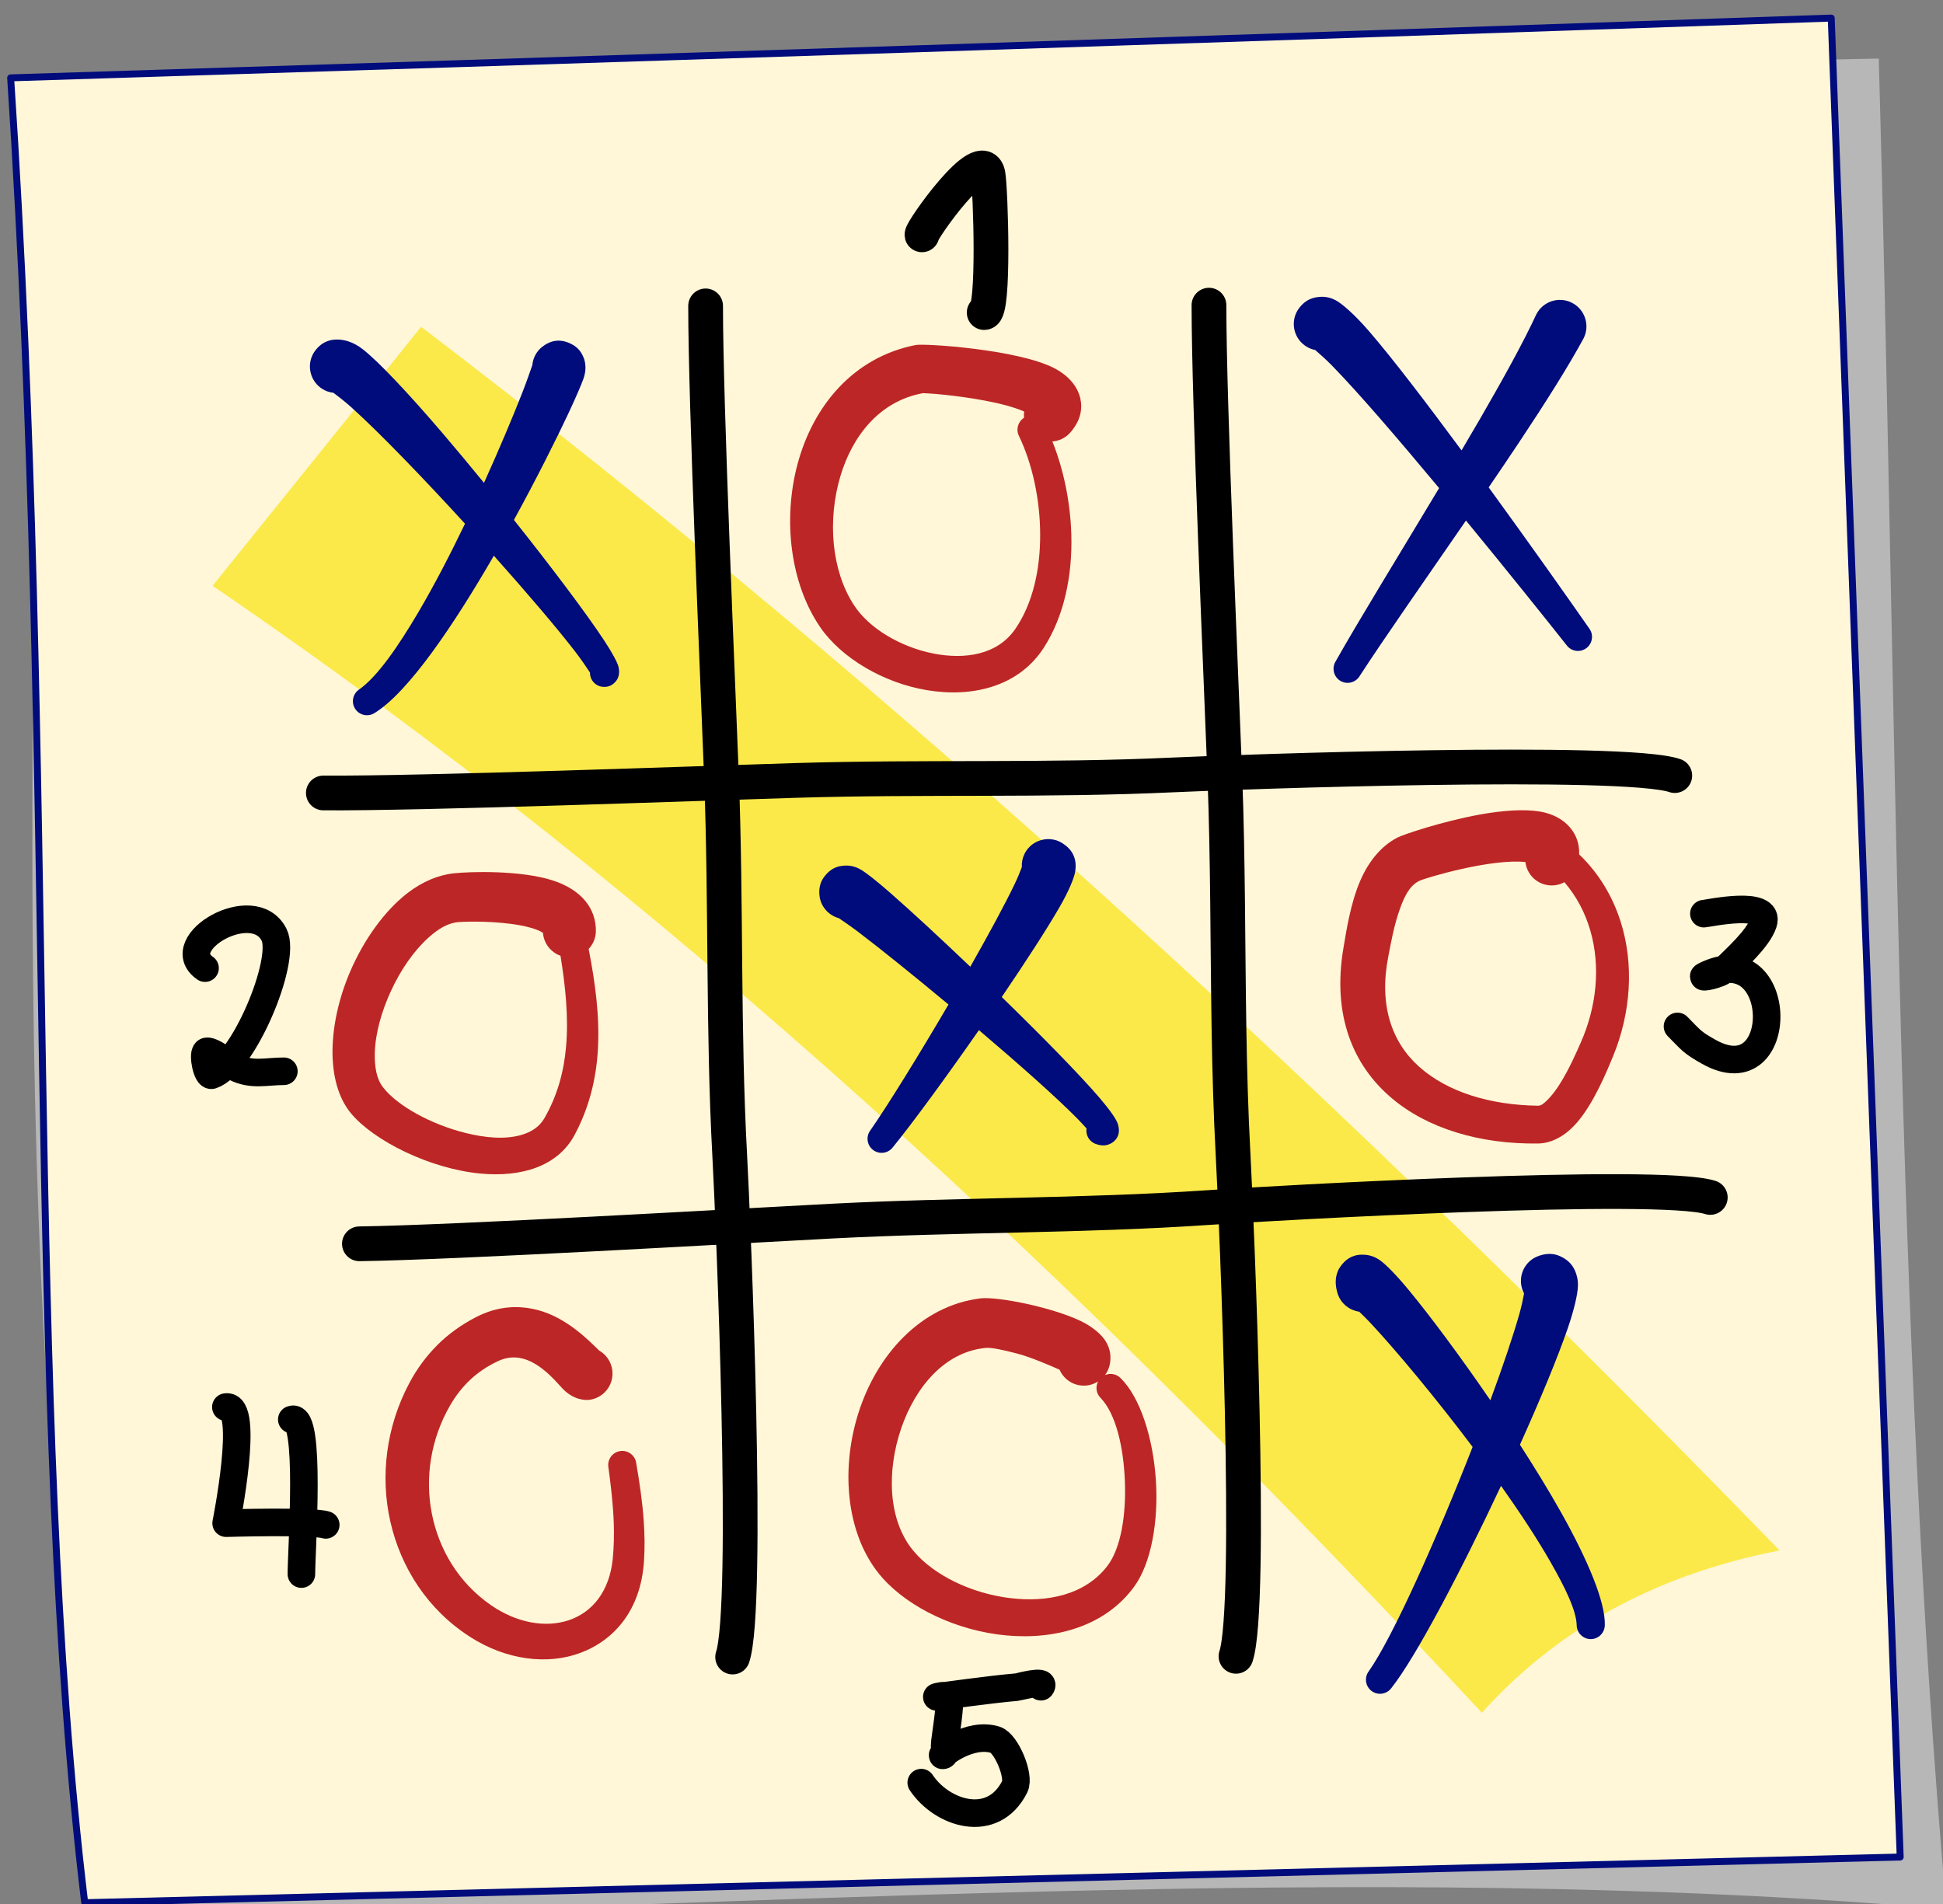 <?xml version="1.0" encoding="UTF-8" standalone="no"?>
<!-- Created with Inkscape (http://www.inkscape.org/) -->

<svg
   width="148.111mm"
   height="145.15mm"
   viewBox="0 0 148.111 145.15"
   version="1.1"
   id="svg3471"
   sodipodi:docname="2022-LV-03-explanationA.svg"
   inkscape:version="1.1.1 (3bf5ae0d25, 2021-09-20)"
   xmlns:inkscape="http://www.inkscape.org/namespaces/inkscape"
   xmlns:sodipodi="http://sodipodi.sourceforge.net/DTD/sodipodi-0.dtd"
   xmlns="http://www.w3.org/2000/svg"
   xmlns:svg="http://www.w3.org/2000/svg">
  <rect x="0" y="0" width="148.111" height="145.15" fill="#808080" stroke="none"/>
  <sodipodi:namedview
     id="namedview3473"
     pagecolor="#ffffff"
     bordercolor="#666666"
     borderopacity="1.0"
     inkscape:pageshadow="2"
     inkscape:pageopacity="0.0"
     inkscape:pagecheckerboard="0"
     inkscape:document-units="mm"
     showgrid="false"
     inkscape:zoom="0.23464825"
     inkscape:cx="782.02162"
     inkscape:cy="1195.4063"
     inkscape:window-width="1920"
     inkscape:window-height="1137"
     inkscape:window-x="-8"
     inkscape:window-y="-8"
     inkscape:window-maximized="1"
     inkscape:current-layer="layer1" />
  <defs
     id="defs3468" />
  <g
     inkscape:label="Ebene 1"
     inkscape:groupmode="layer"
     id="layer1"
     transform="translate(-261.74,42.625)">
    <g
       id="g4317"
       style="clip-rule:evenodd;fill-rule:evenodd;stroke-linecap:round;stroke-linejoin:round;stroke-miterlimit:1.5"
       transform="matrix(0.265,0,0,0.265,25.94,-776.66)">
      <g
         transform="matrix(0.839,0,0,0.839,535.748,2457.3)"
         id="g364">
        <path
           d="m 1066.15,392.719 -631.049,12.764 c -0.417,221.909 -11.954,433.519 25.386,625.697 211.329,-4.18 430.269,-21.12 628.843,-3.93 -17.51,-198.357 -17.08,-420.835 -23.18,-634.531 z"
           style="fill:#b7b7b7"
           id="path362" />
      </g>
      <g
         transform="matrix(0.839,0,0,0.839,527.824,2452.14)"
         id="g372">
        <path
           d="m 1059.29,384.988 c -207.379,7.155 -415.497,13.961 -624.189,20.495 15.938,241.433 4.707,453.408 25.386,625.697 l 622.453,-15.66 z"
           style="fill:#fff7d8;stroke:#000b7c;stroke-width:2.38px"
           id="path370" />
      </g>
      <g
         transform="translate(-7.976,16.346)"
         id="g376">
        <path
           d="m 1018.92,2847.61 c 140.11,106.78 268.51,226.1 390.77,352.01 -37.8,7.39 -65.17,24.01 -85.64,46.7 -114.64,-123.41 -234.61,-235.23 -365.119,-324.2 z"
           style="fill:#fbe94a"
           id="path374" />
      </g>
      <g
         transform="matrix(0.839,0,0,0.839,563.543,2453.23)"
         id="g384">
        <path
           d="m 630.797,482.37 c 0,33.737 4.184,128.288 5.457,162.001 1.624,43.047 0.484,86.23 2.809,129.249 1.26,23.296 6.777,154.703 1.001,172.031"
           style="fill:none;stroke:#000000;stroke-width:11.91px"
           id="path382" />
      </g>
      <g
         transform="matrix(0.006,-0.839,0.839,0.006,574.33,3524.4)"
         id="g392">
        <path
           d="m 630.797,482.37 c 0,33.737 4.184,128.288 5.457,162.001 1.624,43.047 0.484,86.23 2.809,129.249 1.26,23.296 6.777,154.703 1.001,172.031"
           style="fill:none;stroke:#000000;stroke-width:11.91px"
           id="path390" />
      </g>
      <g
         transform="matrix(-0.012,-0.839,0.839,-0.012,596.057,3662.78)"
         id="g400">
        <path
           d="m 630.797,482.37 c 0,33.737 4.184,128.288 5.457,162.001 1.624,43.047 0.484,86.23 2.809,129.249 1.26,23.296 6.777,154.703 1.001,172.031"
           style="fill:none;stroke:#000000;stroke-width:11.91px"
           id="path398" />
      </g>
      <g
         transform="matrix(0.839,0,0,0.839,708.335,2453.02)"
         id="g408">
        <path
           d="m 630.797,482.37 c 0,33.737 4.184,128.288 5.457,162.001 0.531,14.077 0.766,28.169 0.924,42.265 0.325,29.008 0.321,58.033 1.885,86.984 1.26,23.296 6.777,154.703 1.001,172.031"
           style="fill:none;stroke:#000000;stroke-width:11.91px"
           id="path406" />
      </g>
      <g
         transform="translate(-808.02,1049.75)"
         id="g416">
        <path
           id="path414"
           style="fill:#000b7c"
           d="m 987.205,2867.623 c -1.108,-0.05 -2.005,0.099 -2.605,0.268 -1.96,0.54 -3.409,1.79 -4.529,3.51 -2.19,3.6 -1.051,8.29 2.539,10.48 0.98,0.6 2.041,0.939 3.111,1.059 1.24,0.92 3.419,2.601 5.199,4.211 8.209,7.41 20.593,20.262 32.65,33.449 -4.2,8.723 -8.739,17.509 -13.301,25.27 -6.03,10.24 -11.909,18.71 -17.129,22.41 -1.86,1.23 -2.371,3.751 -1.141,5.611 1.23,1.86 3.739,2.369 5.609,1.139 9.729,-5.997 22.796,-25.376 34.262,-45.228 9.395,10.533 17.928,20.532 23.18,27.309 1.96,2.53 3.739,5.191 4.469,6.311 v 0.08 c 0,2.23 1.811,4.039 4.041,4.039 1.62,0.05 2.659,-0.718 3.439,-1.658 0.61,-0.74 1.2,-2.082 0.731,-4.092 -0.3,-1.25 -1.76,-4.019 -4.26,-7.799 -5.141,-7.779 -15.018,-20.89 -25.826,-34.477 6.465,-11.792 12.066,-22.963 15.686,-30.684 2.21,-4.72 3.689,-8.21 4.279,-9.85 1.38,-3.81 0.041,-6.281 -0.209,-6.801 -0.99,-2.1 -2.661,-3.13 -4.371,-3.769 -1.55,-0.57 -4.539,-1.161 -7.789,1.77 -1.37,1.33 -2.141,3.041 -2.301,4.801 -0.5,1.45 -1.689,4.879 -2.959,8.109 -2.59,6.599 -6.444,15.811 -10.943,25.758 -4.021,-4.918 -8.041,-9.753 -11.867,-14.229 -9.83,-11.5 -18.541,-20.75 -23.061,-24.25 -2.625,-2.025 -5.058,-2.662 -6.904,-2.746 z"
           transform="translate(808.02,-1049.75)" />
      </g>
      <g
         transform="translate(-808.02,1049.75)"
         id="g432">
        <path
           id="path430"
           style="fill:#000b7c"
           d="m 1191.031,3011.338 c -2.703,0.12 -5.259,1.673 -6.531,4.271 -0.59,1.22 -0.83,2.511 -0.75,3.772 -0.43,1.13 -1.191,3.048 -1.961,4.658 -2.873,6.024 -7.59,14.71 -12.869,24.004 -8.787,-8.382 -17.158,-16.113 -23,-21.223 -3.87,-3.39 -6.799,-5.671 -8.199,-6.541 -2.63,-1.63 -4.78,-1.36 -5.67,-1.26 -2.53,0.29 -4.121,1.721 -5.301,3.361 -0.92,1.3 -1.579,3.199 -1.119,5.859 0.59,2.91 2.779,5.1 5.459,5.83 1.25,0.83 3.51,2.39 5.65,4.01 6.493,4.927 16.033,12.615 25.906,20.838 -8.522,14.546 -17.401,28.907 -22.467,36.191 -1.35,1.78 -0.989,4.32 0.791,5.66 1.78,1.35 4.32,0.991 5.67,-0.789 5.544,-6.785 15.244,-20.034 24.762,-33.695 11.449,9.731 22.314,19.358 28.297,25.436 1,1.01 1.95,2.059 2.66,2.859 -0.31,1.92 0.811,3.841 2.711,4.471 2.43,0.91 3.999,0.069 4.789,-0.471 1.28,-0.88 2.401,-2.6 1.461,-5.42 -0.43,-1.28 -2.23,-3.9 -5.18,-7.35 -5.867,-6.848 -16.778,-17.941 -28.178,-29.049 6.811,-10.02 12.964,-19.493 16.688,-25.961 2.65,-4.6 4.049,-8.14 4.379,-9.82 1.03,-5.26 -2.17,-7.711 -4.33,-8.881 -1.181,-0.575 -2.439,-0.816 -3.668,-0.762 z"
           transform="translate(808.02,-1049.75)" />
      </g>
      <g
         transform="translate(-808.02,1049.75)"
         id="g448">
        <path
           id="path446"
           style="fill:#000b7c"
           d="m 1270.648,2855.334 c -0.985,-0.064 -1.853,0.06 -2.568,0.205 -2.17,0.46 -3.801,1.771 -5.041,3.721 -2.15,3.62 -0.948,8.299 2.672,10.439 0.77,0.46 1.59,0.772 2.42,0.932 1.17,1 3.219,2.819 4.889,4.539 7.655,7.846 19.191,21.294 30.752,35.184 -11.463,19.129 -23.165,38.128 -29.781,49.887 -1.15,1.91 -0.541,4.401 1.369,5.561 1.91,1.15 4.401,0.539 5.561,-1.381 6.896,-10.65 18.699,-27.475 30.578,-44.734 12.174,14.81 23.434,28.883 28.963,35.875 1.33,1.8 3.868,2.17 5.658,0.84 1.79,-1.33 2.172,-3.87 0.842,-5.66 -5.439,-7.814 -16.809,-23.94 -28.926,-40.594 2.943,-4.319 5.855,-8.616 8.625,-12.777 7.72,-11.6 14.449,-22.269 18.689,-30.129 1.88,-3.76 0.35,-8.341 -3.41,-10.221 -3.76,-1.89 -8.339,-0.36 -10.229,3.4 -3.6,7.8 -9.452,18.431 -16.182,30.041 -1.718,2.962 -3.496,5.992 -5.301,9.047 -10.008,-13.553 -19.79,-26.381 -26.498,-34.158 -4.38,-5.08 -8.001,-8.16 -9.811,-9.09 -1.185,-0.61 -2.287,-0.862 -3.272,-0.926 z"
           transform="translate(808.02,-1049.75)" />
      </g>
      <g
         transform="translate(-808.02,1049.75)"
         id="g464">
        <path
           id="path462"
           style="fill:#000b7c"
           d="m 1335.605,3130.658 c -1.188,-0.014 -2.521,0.247 -3.996,0.912 -3.79,1.83 -5.369,6.4 -3.539,10.18 l 0.15,0.279 c -0.29,1.55 -0.732,3.662 -1.272,5.602 -1.831,6.515 -4.819,15.342 -8.43,25.137 -8.788,-12.829 -17.52,-24.523 -23.529,-31.777 -3.67,-4.44 -6.609,-7.34 -8.109,-8.42 -2.23,-1.62 -4.222,-1.699 -5.352,-1.689 -2.9,0.03 -4.878,1.5 -6.318,3.67 -0.72,1.09 -1.921,3.679 -0.531,7.809 1,2.73 3.409,4.54 6.109,4.92 0.99,0.94 2.171,2.111 3.291,3.301 7.298,7.829 18.555,21.289 29.334,35.607 -10.228,26.166 -22.962,54.762 -29.875,64.543 -1.34,1.78 -0.97,4.32 0.81,5.66 1.79,1.34 4.33,0.98 5.67,-0.81 7.058,-8.88 20.123,-33.795 31.568,-58.203 5.406,7.631 10.372,15.162 14.213,21.883 4.37,7.63 7.419,14.02 7.549,18.16 0,2.23 1.811,4.051 4.041,4.051 2.23,0 4.049,-1.821 4.049,-4.051 0.19,-6.61 -4.899,-18.729 -12.609,-32.449 -3.512,-6.245 -7.564,-12.845 -11.801,-19.42 5.887,-13.084 10.915,-25.209 13.791,-33.602 1.91,-5.58 2.821,-9.83 2.891,-12.1 0.05,-1.82 -0.371,-3.2 -0.771,-4.18 -0.91,-2.25 -2.529,-3.479 -4.209,-4.279 -0.895,-0.43 -1.938,-0.719 -3.125,-0.732 z"
           transform="translate(808.02,-1049.75)" />
      </g>
      <g
         transform="translate(-808.02,1049.75)"
         id="g480">
        <path
           d="m 2000.55,1847.19 c 1.88,-0.14 3.72,-0.97 5.09,-2.49 3.09,-3.51 3.61,-6.91 2.95,-9.88 -0.68,-3.06 -3.02,-6.44 -7.61,-8.77 -10.6,-5.4 -37.28,-7.1 -39.73,-6.61 -17.98,3.52 -29.54,17.54 -34.02,34.31 -4.28,16.05 -2.04,34.38 6.55,46.89 6.1,8.88 18.2,16.01 30.66,18.09 13.14,2.2 26.41,-1.03 33.62,-12.17 5.85,-9.04 8.29,-20.81 7.94,-32.63 -0.28,-9.39 -2.26,-18.8 -5.45,-26.74 z m -37.2,-13.9 c -12.52,2.28 -20.35,12.32 -23.79,23.93 -3.72,12.51 -2.61,26.98 3.87,36.99 4.41,6.83 13.57,12.15 22.92,13.99 8.99,1.76 18.37,0.43 23.54,-7.08 5.08,-7.4 7.17,-17.2 7.15,-27.05 -0.01,-10.22 -2.27,-20.51 -6.1,-28.45 -0.94,-1.88 -0.28,-4.14 1.46,-5.24 -0.06,-0.6 -0.05,-1.21 0.03,-1.81 -6.11,-2.65 -16.62,-4.16 -23.42,-4.86 -2.55,-0.27 -5.59,-0.42 -5.66,-0.42 z"
           style="fill:#bd2626"
           id="path478" />
      </g>
      <g
         transform="translate(-808.02,1049.75)"
         id="g488">
        <path
           d="m 1867.16,1993.18 c 1.21,-1.28 1.98,-2.98 2.07,-4.87 0.2,-6.78 -4.23,-12.16 -12.26,-14.79 -9.32,-3.06 -23.98,-2.59 -28.57,-2.1 -4.51,0.48 -9.04,2.39 -13.25,5.61 -6.65,5.1 -12.68,13.49 -16.65,22.79 -6.34,14.85 -7.13,31.66 0.26,40.61 6.52,7.9 22.71,16.01 37.32,17.37 11.71,1.1 22.19,-2.07 27.02,-11.09 4.24,-7.92 6.23,-16.17 6.72,-24.61 0.55,-9.49 -0.77,-19.22 -2.66,-28.92 z m -13.14,-4.62 c -0.38,-0.24 -0.97,-0.59 -1.44,-0.77 -1.48,-0.59 -3.19,-1.04 -4.98,-1.38 -6.93,-1.29 -14.98,-1.17 -17.92,-0.95 -2.95,0.22 -5.82,1.96 -8.53,4.4 -4.25,3.82 -8.03,9.3 -10.78,15.24 -2.78,5.99 -4.61,12.42 -4.73,18.15 -0.07,3.8 0.46,7.28 2.39,9.76 4.16,5.37 13.91,10.67 23.69,13.1 5.61,1.4 11.26,1.92 15.89,0.63 2.86,-0.79 5.31,-2.26 6.81,-4.85 3.76,-6.53 5.6,-13.4 6.23,-20.47 0.77,-8.58 -0.16,-17.43 -1.59,-26.28 -2.79,-0.99 -4.81,-3.56 -5.04,-6.58 z"
           style="fill:#bd2626"
           id="path486" />
      </g>
      <g
         transform="translate(-808.02,1049.75)"
         id="g496">
        <path
           d="m 1870.18,2108.71 c -3.09,-3.01 -9.41,-9.51 -17.7,-11.66 -5.28,-1.37 -11.31,-1.3 -17.86,2.12 -4.18,2.17 -7.85,4.82 -11.01,7.98 -3.12,3.13 -5.8,6.72 -7.99,10.83 -6.7,12.54 -8.5,26.87 -5.48,40.05 3.02,13.16 10.68,25.19 22.86,33.02 10.52,6.76 22.35,8.17 31.81,4.62 9.76,-3.65 17.33,-12.36 18.26,-26.28 0.26,-3.89 0.21,-7.75 -0.06,-11.6 -0.39,-5.61 -1.23,-11.2 -2.18,-16.78 -0.34,-2.21 -2.41,-3.72 -4.62,-3.38 -2.2,0.34 -3.72,2.4 -3.38,4.61 0.73,5.33 1.35,10.66 1.55,16.01 0.12,3.45 0.05,6.92 -0.29,10.39 -0.95,9.41 -5.93,15.39 -12.62,17.64 -6.8,2.29 -15.11,0.73 -22.41,-4.32 -9.33,-6.45 -15.02,-16.07 -17.03,-26.45 -2.01,-10.33 -0.26,-21.45 5.28,-31.03 1.64,-2.85 3.6,-5.32 5.87,-7.45 2.25,-2.1 4.84,-3.81 7.76,-5.21 3.7,-1.77 6.93,-1.22 9.57,0.06 4.5,2.19 7.61,6.21 9.25,7.89 3.12,3.18 6.34,3.24 7.51,3.13 4.17,-0.48 7.18,-4.26 6.7,-8.44 -0.29,-2.51 -1.76,-4.59 -3.79,-5.75 z"
           style="fill:#bd2626"
           id="path494" />
      </g>
      <g
         transform="translate(-808.02,1049.75)"
         id="g504">
        <path
           d="m 2015.69,2115.76 c 0.59,-0.77 1.03,-1.68 1.29,-2.69 0.54,-2.25 0.36,-4.62 -1.05,-6.96 -1.1,-1.82 -3.54,-4.12 -7.28,-5.92 -8.21,-3.94 -23.94,-7.1 -28.87,-6.48 -17.08,2.15 -29.81,16.21 -35.12,33.27 -5.15,16.55 -3.31,35.43 6.94,47.05 7.73,8.76 21.62,15.34 35.7,16.63 14.23,1.3 28.47,-2.64 36.79,-14.05 4.87,-6.66 7.02,-18.75 6.23,-30.66 -0.8,-12.1 -4.53,-23.85 -10.17,-29.33 -1.21,-1.21 -2.99,-1.49 -4.46,-0.86 z m -13.08,-1.54 c -2.2,-0.99 -8.25,-3.63 -12.37,-4.69 -3.75,-0.96 -7.2,-1.75 -8.88,-1.58 -11.87,1.14 -20.26,11.39 -24.28,23.09 -4.19,12.23 -3.9,26.42 3.5,35.3 5.88,7.06 16.8,12.26 27.86,13.59 10.57,1.28 21.42,-0.86 27.87,-9.18 4.01,-5.18 5.46,-14.86 5.1,-24.34 -0.36,-9.78 -2.56,-19.51 -6.99,-24.07 -1.28,-1.28 -1.52,-3.21 -0.72,-4.74 -1.72,1.1 -3.87,1.51 -5.99,0.97 -2.37,-0.61 -4.2,-2.27 -5.1,-4.35 z m -0.49,-4.5 c 0.02,-0.14 0.05,-0.28 0.09,-0.42 -0.04,0.14 -0.07,0.28 -0.09,0.42 z"
           style="fill:#bd2626"
           id="path502" />
      </g>
      <g
         transform="translate(-808.02,1049.75)"
         id="g512">
        <path
           d="m 2152.07,1965.97 c 0.09,-2.28 -0.43,-4.22 -1.33,-5.85 -1.69,-3.08 -4.99,-5.63 -10.04,-6.48 -4.47,-0.75 -10.88,-0.29 -17.38,0.91 -10.79,1.99 -21.82,5.71 -23.48,6.57 -4.86,2.51 -8.45,7.07 -10.82,12.64 -2.69,6.35 -3.88,13.97 -4.76,19.24 -3.22,19.2 2.67,33.57 13.84,43.05 10.29,8.74 25.33,13.33 42.16,13.1 3.98,-0.05 7.91,-2.23 11.2,-6.03 4.82,-5.56 8.56,-14.67 10.34,-18.98 5.2,-12.61 6.12,-26.59 2.2,-38.85 -2.3,-7.22 -6.23,-13.87 -11.93,-19.32 z m -15.45,2.21 c -9.76,-1.05 -28.53,4.46 -30.54,5.43 -2.84,1.37 -4.32,4.62 -5.53,7.96 -1.74,4.77 -2.63,10 -3.37,13.78 -2.72,13.88 0.89,24.55 8.81,31.66 8.21,7.37 20.52,11.08 34.27,11.27 0.93,0.01 1.69,-0.71 2.51,-1.48 1.31,-1.25 2.53,-2.86 3.63,-4.59 2.77,-4.33 4.91,-9.32 6.12,-12.05 4.61,-10.36 5.76,-21.94 2.78,-32.23 -1.46,-5.08 -3.93,-9.83 -7.46,-13.95 -1.72,0.94 -3.79,1.22 -5.82,0.62 -3.01,-0.89 -5.06,-3.48 -5.4,-6.42 z"
           style="fill:#bd2626"
           id="path510" />
      </g>
      <path
         d="m 1155.02,2837.49 c -0.25,-1.14 17.49,-26.38 19.01,-17.25 0.74,4.45 1.87,39.62 -1.11,39.62"
         style="fill:none;stroke:#000000;stroke-width:10px"
         id="path956" />
      <path
         d="m 948.792,3048.45 c -10.233,-7.08 13.992,-21.33 19.868,-9.58 3.677,7.35 -8.879,37.35 -17.941,40.37 -1.37,0.46 -2.624,-5.79 -1.682,-6.73 1.078,-1.08 7.646,4.1 8.41,4.49 4.899,2.45 8.907,1.12 14.017,1.12"
         style="fill:none;stroke:#000000;stroke-width:7.93px"
         id="path958" />
      <path
         d="m 1379.94,3032.78 c 1.19,-0.07 19.33,-4.03 17.08,2.73 -1.5,4.5 -7.93,10.16 -11.21,13.45 -1.39,1.38 -7.36,2.56 -5.61,1.68 23.3,-11.65 23.76,34.61 1.12,21.87 -5.02,-2.82 -5.05,-3.37 -8.97,-7.29"
         style="fill:none;stroke:#000000;stroke-width:7.93px"
         id="path960" />
      <path
         d="m 954.783,3174.72 c 6.997,-1.14 0.077,33.4 0.077,33.4 0,0 24.979,-0.73 28.65,0.49"
         style="fill:none;stroke:#000000;stroke-width:7.93px"
         id="path962" />
      <path
         d="m 973.747,3178.3 c 5.597,-1.98 2.763,37.32 2.763,44.47"
         style="fill:none;stroke:#000000;stroke-width:7.93px"
         id="path964" />
      <path
         d="m 1189.24,3255.17 c 1.61,-2.17 -6.43,0.08 -6.96,0.12 -7.69,0.64 -22.99,2.81 -22.99,2.81 0,0 2.57,-0.8 3.36,0 0.98,0.97 -1.12,12.21 -1.12,14.01 0,0.96 0.4,2.8 -0.56,2.8 -0.47,0 7.67,-6.78 15.14,-4.48 3.15,0.97 7.12,10.44 5.61,13.46 -6.29,12.57 -20.95,7.81 -26.91,-1.13"
         style="fill:none;stroke:#000000;stroke-width:7.93px"
         id="path966" />
    </g>
  </g>
</svg>
